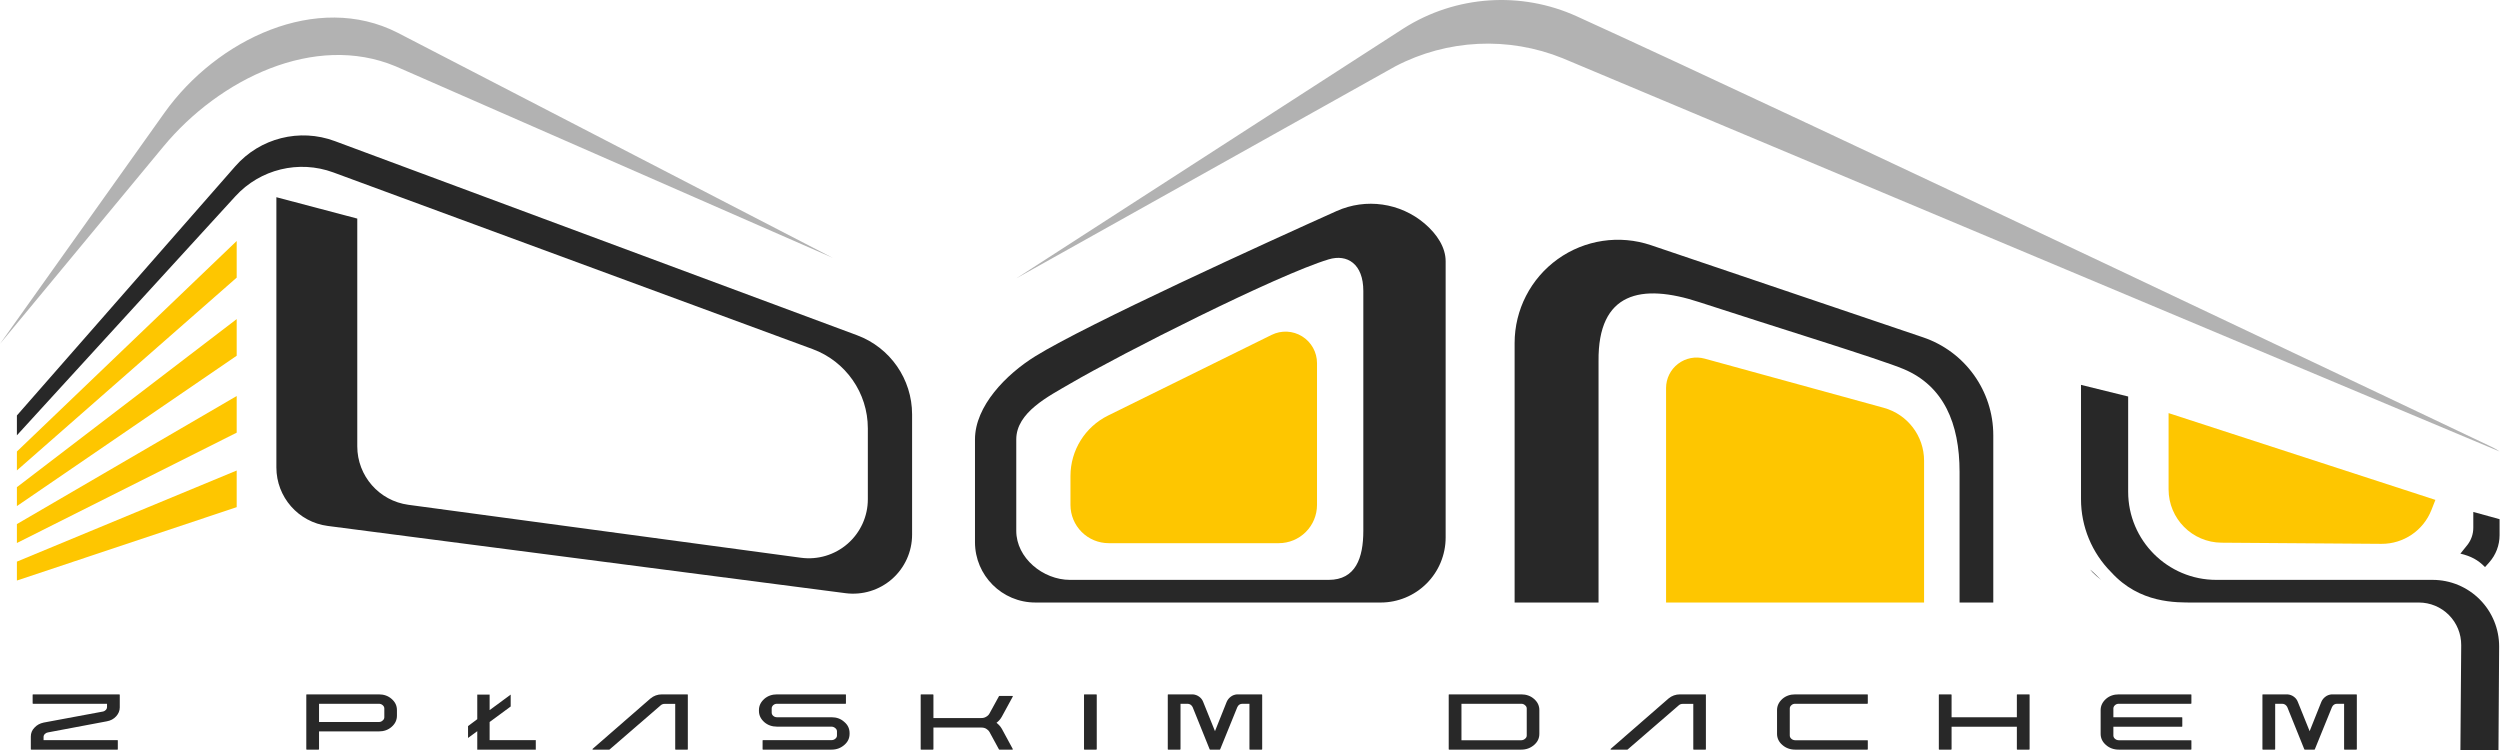 <?xml version="1.0" encoding="UTF-8" standalone="no"?>
<!DOCTYPE svg PUBLIC "-//W3C//DTD SVG 1.1//EN" "http://www.w3.org/Graphics/SVG/1.1/DTD/svg11.dtd">
<svg width="100%" height="100%" viewBox="0 0 2702 811" version="1.1" xmlns="http://www.w3.org/2000/svg" xmlns:xlink="http://www.w3.org/1999/xlink" xml:space="preserve" xmlns:serif="http://www.serif.com/" style="fill-rule:evenodd;clip-rule:evenodd;stroke-linejoin:round;stroke-miterlimit:2;">
    <g transform="matrix(-0.656,0,0,0.719,2742.48,-756.777)">
        <path d="M2010.75,1811.54C2010.75,1826.78 2017.38,1841.41 2029.19,1852.19C2040.99,1862.97 2057.01,1869.03 2073.7,1869.03L2353.99,1869.03C2370.69,1869.03 2386.7,1862.97 2398.51,1852.19C2410.32,1841.41 2416.95,1826.78 2416.95,1811.54L2416.95,1768.13C2416.95,1729.51 2392.93,1694.25 2355,1677.19C2282.64,1644.62 2162.98,1590.78 2085.52,1555.93C2069.45,1548.69 2050.42,1549.55 2035.21,1558.19C2020,1566.84 2010.75,1582.04 2010.75,1598.4L2010.75,1811.54Z" style="fill:#fec600;"/>
    </g>
    <g transform="matrix(0.53,0,0,0.53,-173.704,-351.039)">
        <path d="M891.345,1064.5L891.345,1615.57C891.345,1676.02 936.205,1727.08 996.153,1734.87C1229.58,1765.18 1792.08,1838.23 2051.94,1871.98C2086.26,1876.43 2120.83,1865.9 2146.83,1843.06C2172.83,1820.22 2187.73,1787.28 2187.73,1752.68L2187.73,1507.43C2187.73,1435.46 2142.98,1371.07 2075.52,1346C1832.52,1255.66 1259.5,1042.62 1010.42,950.027C938.728,923.375 858.028,943.78 807.622,1001.3C658.459,1171.52 362.206,1509.6 362.206,1509.6L362.206,1550.06C362.206,1550.06 658.69,1225.68 807.796,1062.54C858.32,1007.26 937.274,988.055 1007.54,1013.96C1239.23,1099.36 1756.05,1289.87 1984.81,1374.2C2052.5,1399.15 2097.47,1463.65 2097.47,1535.79L2097.47,1680.51C2097.47,1715.22 2082.47,1748.24 2056.34,1771.08C2030.21,1793.93 1995.48,1804.37 1961.08,1799.73C1750.28,1771.29 1349.89,1717.28 1160.53,1691.74C1100.85,1683.69 1056.31,1632.74 1056.31,1572.52C1056.31,1407.93 1056.31,1108.08 1056.31,1108.08L891.345,1064.5Z" style="fill:#282828;"/>
    </g>
    <g transform="matrix(1,0,0,1,-343.798,-1238.41)">
        <path d="M1906.25,1520.83C1906.25,1505.8 1897.01,1491.58 1883.63,1480.11C1857.17,1457.57 1820.11,1452.28 1788.4,1466.52C1714.21,1499.83 1519.06,1588.58 1462.79,1623.41C1431.31,1642.89 1397.56,1677.28 1397.56,1713.28L1397.56,1824.38C1397.56,1860.38 1426.79,1889.61 1462.79,1889.61C1462.79,1889.61 1710.95,1889.62 1835.99,1889.62C1854.62,1889.62 1872.5,1882.22 1885.67,1869.04C1898.85,1855.87 1906.25,1838 1906.25,1819.36L1906.25,1520.83ZM1817.28,1552.84C1817.28,1523.6 1799.92,1512.66 1779.81,1518.73C1724.38,1535.45 1555.68,1620.74 1500.26,1653.17C1477.21,1666.66 1442.18,1684.04 1442.18,1713.28L1442.18,1812.15C1442.18,1841.4 1471.02,1865.14 1500.26,1865.14L1779.81,1865.14C1809.05,1865.14 1817.28,1841.4 1817.28,1812.15L1817.28,1552.84Z" style="fill:#282828;"/>
    </g>
    <g transform="matrix(0.53,0,0,0.53,-173.704,-351.039)">
        <path d="M362.206,1583.07L810.418,1153.77L810.418,1228.49L362.206,1621.65L362.206,1583.07Z" style="fill:#fec600;"/>
    </g>
    <g transform="matrix(0.53,0,0,0.53,-173.704,-312.495)">
        <path d="M362.206,1583.07L810.418,1240.32L810.418,1315.04L362.206,1621.65L362.206,1583.07Z" style="fill:#fec600;"/>
    </g>
    <g transform="matrix(0.53,0,0,0.53,-173.704,-272.599)">
        <path d="M362.206,1583.07L810.418,1321.91L810.418,1396.64L362.206,1621.65L362.206,1583.07Z" style="fill:#fec600;"/>
    </g>
    <g transform="matrix(0.53,0,0,0.53,-173.704,-232.026)">
        <path d="M362.206,1583.07L810.418,1397.27L810.418,1471.99L362.206,1621.65L362.206,1583.07Z" style="fill:#fec600;"/>
    </g>
    <g transform="matrix(1,0,0,1,-287.936,-1238.41)">
        <path d="M2015.64,1889.61L1924.93,1889.61L1924.93,1609.21C1924.93,1573.22 1942.28,1539.44 1971.52,1518.47C2000.77,1497.5 2038.33,1491.9 2072.42,1503.45C2168.34,1535.93 2289.47,1576.95 2366.43,1603.01C2411.77,1618.37 2442.28,1660.91 2442.28,1708.78L2442.28,1889.61L2405.83,1889.61L2405.83,1748.39C2405.83,1695.84 2388.62,1655.62 2345.65,1637.41C2320.28,1626.66 2202.06,1590.37 2124.32,1564.9C2061.89,1544.45 2014.87,1554.04 2015.64,1628.7L2015.64,1889.61Z" style="fill:#282828;"/>
    </g>
    <g transform="matrix(1,0,0,-1,295.079,2279.9)">
        <path d="M2334.11,1653.17C2353.25,1653.17 2371.61,1645.53 2385.1,1631.95C2398.6,1618.36 2406.12,1599.96 2405.99,1580.81C2405.65,1529.26 2405.26,1469.05 2405.26,1469.05L2364.13,1469.05C2364.13,1469.05 2364.63,1535.44 2364.99,1582.6C2365.08,1594.79 2360.3,1606.52 2351.71,1615.17C2343.12,1623.83 2331.43,1628.69 2319.24,1628.69C2237.53,1628.69 2075.8,1628.7 2075.8,1628.7C2056.71,1628.7 2017.59,1627.54 1986.78,1661.4C1965.84,1682.34 1954.07,1710.75 1954.07,1740.36L1954.07,1863.93L2005.04,1851.36L2005.04,1748.39C2005.04,1695.84 2047.71,1653.17 2100.27,1653.17L2334.11,1653.17Z" style="fill:#282828;"/>
    </g>
    <g transform="matrix(1,0,0,1,-343.798,-1238.41)">
        <path d="M3045.34,1799.54L3045.34,1816.82C3045.34,1827.67 3041.35,1838.14 3034.13,1846.25C3031.59,1849.1 3029.62,1851.32 3029.62,1851.32C3021.94,1843.47 3014.48,1839.56 3003.01,1836.77C3003.01,1836.77 3006.73,1832.14 3010.32,1827.66C3014.61,1822.32 3016.94,1815.68 3016.94,1808.84C3016.94,1801.02 3016.94,1791.72 3016.94,1791.72L3045.34,1799.54Z" style="fill:#282828;"/>
    </g>
    <g transform="matrix(1,0,0,-1,274.818,2279.9)">
        <path d="M1986.78,1661.4C1988.25,1659.94 1989.75,1658.51 1991.29,1657.14C1992.83,1655.77 1994.41,1654.44 1996.02,1653.17C1996.02,1653.17 1978.45,1670.56 1986.78,1661.4Z" style="fill:#353535;"/>
    </g>
    <g transform="matrix(1,0,0,1,-287.936,-1238.41)">
        <path d="M2088.62,1889.62L2088.62,1657.83C2088.62,1647.54 2093.42,1637.84 2101.6,1631.6C2109.78,1625.36 2120.41,1623.3 2130.33,1626.02C2182.38,1640.31 2270.96,1664.63 2323.87,1679.16C2349.63,1686.23 2367.48,1709.64 2367.48,1736.35C2367.48,1794.93 2367.48,1889.62 2367.48,1889.62L2088.62,1889.62Z" style="fill:#fec600;"/>
    </g>
    <g transform="matrix(1,0,0,1,-287.936,-1238.41)">
        <path d="M2631.74,1684.9L2920.12,1778.69C2920.12,1778.69 2918.31,1783.29 2915.81,1789.64C2907.09,1811.84 2885.59,1826.37 2861.74,1826.2C2816.16,1825.87 2740.92,1825.33 2688.97,1824.95C2657.3,1824.72 2631.74,1798.98 2631.74,1767.3L2631.74,1684.9Z" style="fill:#fec600;"/>
    </g>
    <g transform="matrix(2.811,0,7.43891e-15,2.448,-1225.65,-4980.17)">
        <g transform="matrix(50,0,0,50,447.869,2365.35)">
            <path d="M0.684,-0.484C0.684,-0.485 0.683,-0.486 0.682,-0.487C0.682,-0.488 0.681,-0.488 0.679,-0.488L0.018,-0.488C0.017,-0.488 0.016,-0.488 0.015,-0.487C0.015,-0.486 0.014,-0.485 0.014,-0.484L0.014,-0.409C0.014,-0.408 0.015,-0.407 0.015,-0.406C0.016,-0.405 0.017,-0.405 0.018,-0.405L0.586,-0.405L0.586,-0.377C0.586,-0.367 0.583,-0.358 0.577,-0.351C0.57,-0.343 0.563,-0.338 0.553,-0.336L0.099,-0.239C0.07,-0.232 0.046,-0.217 0.028,-0.194C0.009,-0.172 0,-0.145 0,-0.116L0,-0.004C0,-0.003 0,-0.002 0.001,-0.001C0.002,-0 0.003,-0 0.004,-0L0.666,-0C0.667,-0 0.667,-0 0.668,-0.001C0.669,-0.002 0.669,-0.003 0.669,-0.004L0.669,-0.08C0.669,-0.081 0.669,-0.082 0.668,-0.083C0.667,-0.084 0.667,-0.084 0.666,-0.084L0.098,-0.084L0.098,-0.112C0.098,-0.122 0.101,-0.13 0.107,-0.138C0.113,-0.145 0.121,-0.15 0.131,-0.152L0.584,-0.25C0.614,-0.256 0.638,-0.271 0.656,-0.294C0.674,-0.317 0.684,-0.343 0.684,-0.373L0.684,-0.484Z" style="fill:#282828;fill-rule:nonzero;"/>
        </g>
        <g transform="matrix(50,0,0,50,553.787,2365.35)">
            <path d="M0,-0.484C0,-0.485 0,-0.486 0.001,-0.487C0.002,-0.488 0.003,-0.488 0.004,-0.488L0.558,-0.488C0.597,-0.488 0.629,-0.475 0.656,-0.448C0.684,-0.42 0.697,-0.388 0.697,-0.349L0.697,-0.3C0.697,-0.262 0.684,-0.229 0.656,-0.201C0.629,-0.174 0.597,-0.161 0.558,-0.161L0.098,-0.161L0.098,-0.004C0.098,-0.003 0.097,-0.002 0.096,-0.001C0.096,-0 0.095,-0 0.093,-0L0.004,-0C0.003,-0 0.002,-0 0.001,-0.001C0,-0.002 0,-0.003 0,-0.004L0,-0.484ZM0.558,-0.244C0.569,-0.244 0.579,-0.248 0.587,-0.257C0.596,-0.265 0.6,-0.275 0.6,-0.286L0.6,-0.363C0.6,-0.375 0.596,-0.384 0.587,-0.393C0.579,-0.401 0.569,-0.405 0.558,-0.405L0.098,-0.405L0.098,-0.244L0.558,-0.244Z" style="fill:#282828;fill-rule:nonzero;"/>
        </g>
        <g transform="matrix(50,0,0,50,615.975,2365.35)">
            <path d="M0.071,-0.163L-0,-0.103L0,-0.208L0.071,-0.269L0.071,-0.486L0.166,-0.486L0.166,-0.349L0.328,-0.486L0.328,-0.381L0.166,-0.244L0.166,-0.084L0.521,-0.084L0.521,-0L0.071,-0L0.071,-0.163Z" style="fill:#282828;fill-rule:nonzero;"/>
        </g>
        <g transform="matrix(50,0,0,50,663.782,2365.35)">
            <path d="M0.446,-0.451C0.472,-0.476 0.502,-0.488 0.535,-0.488L0.73,-0.488C0.731,-0.488 0.732,-0.488 0.733,-0.487C0.734,-0.486 0.734,-0.485 0.734,-0.484L0.734,-0.004C0.734,-0.003 0.734,-0.002 0.733,-0.001C0.732,-0 0.731,-0 0.73,-0L0.641,-0C0.64,-0 0.639,-0 0.638,-0.001C0.637,-0.002 0.637,-0.003 0.637,-0.004L0.637,-0.404L0.555,-0.404C0.544,-0.404 0.534,-0.4 0.526,-0.392L0.132,-0.001C0.131,-0 0.13,-0 0.129,-0L0.005,-0C0.003,-0 0.002,-0.001 0.001,-0.002C0,-0.004 0.001,-0.006 0.002,-0.007L0.446,-0.451Z" style="fill:#282828;fill-rule:nonzero;"/>
        </g>
        <g transform="matrix(50,0,0,50,727.825,2365.35)">
            <path d="M0.098,-0.363C0.098,-0.375 0.102,-0.384 0.11,-0.393C0.118,-0.401 0.128,-0.405 0.139,-0.405L0.666,-0.405C0.667,-0.405 0.667,-0.405 0.668,-0.406C0.669,-0.407 0.669,-0.408 0.669,-0.409L0.669,-0.484C0.669,-0.485 0.669,-0.486 0.668,-0.487C0.667,-0.488 0.667,-0.488 0.666,-0.488L0.139,-0.488C0.101,-0.488 0.068,-0.475 0.041,-0.448C0.014,-0.42 0,-0.388 0,-0.349L0,-0.342C0,-0.303 0.014,-0.271 0.041,-0.243C0.068,-0.216 0.101,-0.203 0.139,-0.203L0.558,-0.203C0.569,-0.203 0.579,-0.198 0.587,-0.19C0.596,-0.182 0.6,-0.172 0.6,-0.161L0.6,-0.125C0.6,-0.114 0.596,-0.104 0.587,-0.096C0.579,-0.088 0.569,-0.084 0.558,-0.084L0.032,-0.084C0.031,-0.084 0.03,-0.084 0.029,-0.083C0.028,-0.082 0.028,-0.081 0.028,-0.08L0.028,-0.004C0.028,-0.003 0.028,-0.002 0.029,-0.001C0.03,-0 0.031,-0 0.032,-0L0.558,-0C0.597,-0 0.629,-0.014 0.656,-0.041C0.684,-0.068 0.697,-0.101 0.697,-0.14L0.697,-0.146C0.697,-0.185 0.684,-0.218 0.656,-0.245C0.629,-0.273 0.597,-0.286 0.558,-0.286L0.139,-0.286C0.128,-0.286 0.118,-0.29 0.11,-0.298C0.102,-0.306 0.098,-0.316 0.098,-0.328L0.098,-0.363Z" style="fill:#282828;fill-rule:nonzero;"/>
        </g>
        <g transform="matrix(50,0,0,50,790.013,2365.35)">
            <path d="M0.624,-0.184C0.614,-0.204 0.6,-0.222 0.583,-0.237C0.6,-0.252 0.614,-0.27 0.624,-0.291L0.708,-0.468C0.709,-0.47 0.709,-0.471 0.708,-0.472C0.707,-0.474 0.706,-0.474 0.705,-0.474L0.606,-0.474C0.604,-0.474 0.603,-0.473 0.602,-0.472L0.529,-0.319C0.523,-0.306 0.514,-0.297 0.503,-0.29C0.492,-0.282 0.48,-0.279 0.466,-0.279L0.098,-0.279L0.098,-0.484C0.098,-0.485 0.097,-0.486 0.096,-0.487C0.096,-0.488 0.095,-0.488 0.093,-0.488L0.004,-0.488C0.003,-0.488 0.002,-0.488 0.001,-0.487C0,-0.486 0,-0.485 0,-0.484L0,-0.004C0,-0.003 0,-0.002 0.001,-0.001C0.002,-0 0.003,-0 0.004,-0L0.093,-0C0.095,-0 0.096,-0 0.096,-0.001C0.097,-0.002 0.098,-0.003 0.098,-0.004L0.098,-0.195L0.466,-0.195C0.48,-0.195 0.492,-0.192 0.503,-0.185C0.514,-0.177 0.523,-0.168 0.529,-0.156L0.602,-0.002C0.603,-0.001 0.604,-0 0.606,-0L0.705,-0C0.706,-0 0.707,-0.001 0.708,-0.002C0.709,-0.003 0.709,-0.005 0.708,-0.006L0.624,-0.184Z" style="fill:#282828;fill-rule:nonzero;"/>
        </g>
        <g transform="matrix(50,0,0,50,852.81,2365.35)">
            <path d="M0.098,-0.484C0.098,-0.485 0.097,-0.486 0.096,-0.487C0.096,-0.488 0.095,-0.488 0.093,-0.488L0.004,-0.488C0.003,-0.488 0.002,-0.488 0.001,-0.487C0,-0.486 0,-0.485 0,-0.484L0,-0.004C0,-0.003 0,-0.002 0.001,-0.001C0.002,-0 0.003,-0 0.004,-0L0.093,-0C0.095,-0 0.096,-0 0.096,-0.001C0.097,-0.002 0.098,-0.003 0.098,-0.004L0.098,-0.484Z" style="fill:#282828;fill-rule:nonzero;"/>
        </g>
        <g transform="matrix(50,0,0,50,885.017,2365.35)">
            <path d="M0.726,-0.484C0.726,-0.485 0.725,-0.486 0.724,-0.487C0.724,-0.488 0.722,-0.488 0.721,-0.488L0.542,-0.488C0.539,-0.488 0.535,-0.488 0.532,-0.488C0.514,-0.486 0.497,-0.479 0.484,-0.467C0.47,-0.455 0.46,-0.44 0.453,-0.422L0.363,-0.163L0.272,-0.422C0.266,-0.44 0.256,-0.455 0.242,-0.467C0.228,-0.479 0.212,-0.486 0.193,-0.488C0.19,-0.488 0.187,-0.488 0.184,-0.488L0.004,-0.488C0.003,-0.488 0.002,-0.488 0.001,-0.487C0,-0.486 0,-0.485 0,-0.484L0,-0.004C0,-0.003 0,-0.002 0.001,-0.001C0.002,-0 0.003,-0 0.004,-0L0.093,-0C0.095,-0 0.096,-0 0.096,-0.001C0.097,-0.002 0.098,-0.003 0.098,-0.004L0.098,-0.405L0.151,-0.405C0.169,-0.405 0.182,-0.395 0.191,-0.376L0.322,-0.003C0.323,-0.001 0.325,-0 0.326,-0L0.399,-0C0.401,-0 0.402,-0.001 0.403,-0.003L0.535,-0.376C0.543,-0.395 0.556,-0.405 0.574,-0.405L0.628,-0.405L0.628,-0.004C0.628,-0.003 0.628,-0.002 0.629,-0.001C0.63,-0 0.631,-0 0.632,-0L0.721,-0C0.722,-0 0.724,-0 0.724,-0.001C0.725,-0.002 0.726,-0.003 0.726,-0.004L0.726,-0.484Z" style="fill:#282828;fill-rule:nonzero;"/>
        </g>
        <g transform="matrix(50,0,0,50,993.035,2365.35)">
            <path d="M0.558,-0.488C0.596,-0.488 0.629,-0.475 0.656,-0.448C0.684,-0.42 0.697,-0.387 0.697,-0.349L0.697,-0.14C0.697,-0.101 0.684,-0.068 0.656,-0.041C0.629,-0.014 0.596,-0 0.558,-0L0.004,-0C0.003,-0 0.002,-0 0.001,-0.001C0,-0.002 0,-0.003 0,-0.004L0,-0.484C0,-0.485 0,-0.486 0.001,-0.487C0.002,-0.488 0.003,-0.488 0.004,-0.488L0.558,-0.488ZM0.6,-0.363C0.6,-0.374 0.596,-0.384 0.587,-0.392C0.579,-0.401 0.569,-0.405 0.558,-0.405L0.098,-0.405L0.098,-0.083L0.558,-0.083C0.569,-0.083 0.579,-0.088 0.587,-0.096C0.596,-0.104 0.6,-0.114 0.6,-0.125L0.6,-0.363Z" style="fill:#282828;fill-rule:nonzero;"/>
        </g>
        <g transform="matrix(50,0,0,50,1055.22,2365.35)">
            <path d="M0.446,-0.451C0.472,-0.476 0.502,-0.488 0.535,-0.488L0.73,-0.488C0.731,-0.488 0.732,-0.488 0.733,-0.487C0.734,-0.486 0.734,-0.485 0.734,-0.484L0.734,-0.004C0.734,-0.003 0.734,-0.002 0.733,-0.001C0.732,-0 0.731,-0 0.73,-0L0.641,-0C0.64,-0 0.639,-0 0.638,-0.001C0.637,-0.002 0.637,-0.003 0.637,-0.004L0.637,-0.404L0.555,-0.404C0.544,-0.404 0.534,-0.4 0.526,-0.392L0.132,-0.001C0.131,-0 0.13,-0 0.129,-0L0.005,-0C0.003,-0 0.002,-0.001 0.001,-0.002C0,-0.004 0.001,-0.006 0.002,-0.007L0.446,-0.451Z" style="fill:#282828;fill-rule:nonzero;"/>
        </g>
        <g transform="matrix(50,0,0,50,1119.27,2365.35)">
            <path d="M0.14,-0.083C0.128,-0.083 0.118,-0.088 0.11,-0.096C0.102,-0.104 0.098,-0.114 0.098,-0.125L0.098,-0.363C0.098,-0.374 0.102,-0.384 0.11,-0.392C0.118,-0.401 0.128,-0.405 0.14,-0.405L0.693,-0.405C0.695,-0.405 0.696,-0.405 0.697,-0.406C0.697,-0.407 0.698,-0.408 0.698,-0.409L0.698,-0.484C0.698,-0.485 0.697,-0.486 0.697,-0.487C0.696,-0.488 0.695,-0.488 0.693,-0.488L0.14,-0.488C0.101,-0.488 0.068,-0.475 0.041,-0.448C0.014,-0.42 0,-0.387 0,-0.349L0,-0.14C0,-0.101 0.014,-0.068 0.041,-0.041C0.068,-0.014 0.101,-0 0.14,-0L0.693,-0C0.695,-0 0.696,-0 0.697,-0.001C0.697,-0.002 0.698,-0.003 0.698,-0.004L0.698,-0.08C0.698,-0.081 0.697,-0.081 0.697,-0.082C0.696,-0.083 0.695,-0.083 0.693,-0.083L0.14,-0.083Z" style="fill:#282828;fill-rule:nonzero;"/>
        </g>
        <g transform="matrix(50,0,0,50,1181.48,2365.35)">
            <path d="M0.698,-0.484C0.698,-0.485 0.697,-0.486 0.697,-0.487C0.696,-0.488 0.695,-0.488 0.693,-0.488L0.604,-0.488C0.603,-0.488 0.602,-0.488 0.601,-0.487C0.601,-0.486 0.6,-0.485 0.6,-0.484L0.6,-0.286L0.098,-0.286L0.098,-0.484C0.098,-0.485 0.097,-0.486 0.096,-0.487C0.096,-0.488 0.095,-0.488 0.094,-0.488L0.004,-0.488C0.003,-0.488 0.002,-0.488 0.001,-0.487C0,-0.486 0,-0.485 0,-0.484L0,-0.004C0,-0.003 0,-0.002 0.001,-0.001C0.002,-0 0.003,-0 0.004,-0L0.094,-0C0.095,-0 0.096,-0 0.096,-0.001C0.097,-0.002 0.098,-0.003 0.098,-0.004L0.098,-0.202L0.6,-0.202L0.6,-0.004C0.6,-0.003 0.601,-0.002 0.601,-0.001C0.602,-0 0.603,-0 0.604,-0L0.693,-0C0.695,-0 0.696,-0 0.697,-0.001C0.697,-0.002 0.698,-0.003 0.698,-0.004L0.698,-0.484Z" style="fill:#282828;fill-rule:nonzero;"/>
        </g>
        <g transform="matrix(50,0,0,50,1243.69,2365.35)">
            <path d="M0.098,-0.363C0.098,-0.374 0.102,-0.384 0.11,-0.392C0.118,-0.401 0.128,-0.405 0.14,-0.405L0.693,-0.405C0.695,-0.405 0.696,-0.405 0.697,-0.406C0.697,-0.407 0.698,-0.408 0.698,-0.409L0.698,-0.484C0.698,-0.485 0.697,-0.486 0.697,-0.487C0.696,-0.488 0.695,-0.488 0.693,-0.488L0.14,-0.488C0.101,-0.488 0.068,-0.475 0.041,-0.448C0.014,-0.42 0,-0.387 0,-0.349L0,-0.14C0,-0.101 0.014,-0.068 0.041,-0.041C0.068,-0.014 0.101,-0 0.14,-0L0.693,-0C0.695,-0 0.696,-0 0.697,-0.001C0.697,-0.002 0.698,-0.003 0.698,-0.004L0.698,-0.08C0.698,-0.081 0.697,-0.081 0.697,-0.082C0.696,-0.083 0.695,-0.083 0.693,-0.083L0.14,-0.083C0.128,-0.083 0.118,-0.088 0.11,-0.096C0.102,-0.104 0.098,-0.114 0.098,-0.125L0.098,-0.202L0.624,-0.202C0.625,-0.202 0.626,-0.203 0.627,-0.203C0.628,-0.204 0.628,-0.205 0.628,-0.207L0.628,-0.282C0.628,-0.283 0.628,-0.284 0.627,-0.285C0.626,-0.286 0.625,-0.286 0.624,-0.286L0.098,-0.286L0.098,-0.363Z" style="fill:#282828;fill-rule:nonzero;"/>
        </g>
        <g transform="matrix(50,0,0,50,1305.9,2365.35)">
            <path d="M0.726,-0.484C0.726,-0.485 0.725,-0.486 0.724,-0.487C0.724,-0.488 0.722,-0.488 0.721,-0.488L0.542,-0.488C0.539,-0.488 0.535,-0.488 0.532,-0.488C0.514,-0.486 0.497,-0.479 0.484,-0.467C0.47,-0.455 0.46,-0.44 0.453,-0.422L0.363,-0.163L0.272,-0.422C0.266,-0.44 0.256,-0.455 0.242,-0.467C0.228,-0.479 0.212,-0.486 0.193,-0.488C0.19,-0.488 0.187,-0.488 0.184,-0.488L0.004,-0.488C0.003,-0.488 0.002,-0.488 0.001,-0.487C0,-0.486 0,-0.485 0,-0.484L0,-0.004C0,-0.003 0,-0.002 0.001,-0.001C0.002,-0 0.003,-0 0.004,-0L0.093,-0C0.095,-0 0.096,-0 0.096,-0.001C0.097,-0.002 0.098,-0.003 0.098,-0.004L0.098,-0.405L0.151,-0.405C0.169,-0.405 0.182,-0.395 0.191,-0.376L0.322,-0.003C0.323,-0.001 0.325,-0 0.326,-0L0.399,-0C0.401,-0 0.402,-0.001 0.403,-0.003L0.535,-0.376C0.543,-0.395 0.556,-0.405 0.574,-0.405L0.628,-0.405L0.628,-0.004C0.628,-0.003 0.628,-0.002 0.629,-0.001C0.63,-0 0.631,-0 0.632,-0L0.721,-0C0.722,-0 0.724,-0 0.724,-0.001C0.725,-0.002 0.726,-0.003 0.726,-0.004L0.726,-0.484Z" style="fill:#282828;fill-rule:nonzero;"/>
        </g>
    </g>
    <g transform="matrix(1,0,0,1,-343.798,-1085.3)">
        <path d="M1442.18,1386.17L1861.07,1115.8C1917.28,1080.29 1987.59,1075.48 2048.11,1103C2289.83,1212.93 3036.29,1568.05 3036.29,1568.05C3039.53,1569.52 3042.55,1571.28 3045.34,1573.28L2032.84,1148.28C1974.19,1124.49 1908.05,1127.65 1851.95,1156.95L1442.18,1386.17ZM343.798,1456.94L521.393,1207.39C578.112,1127.69 686.462,1076.24 773.598,1120.69L1243.9,1364.01L771.328,1156.95C683.797,1120.39 580.859,1170.68 520.356,1243.74L343.798,1456.94Z" style="fill:#b2b2b2;"/>
    </g>
</svg>
